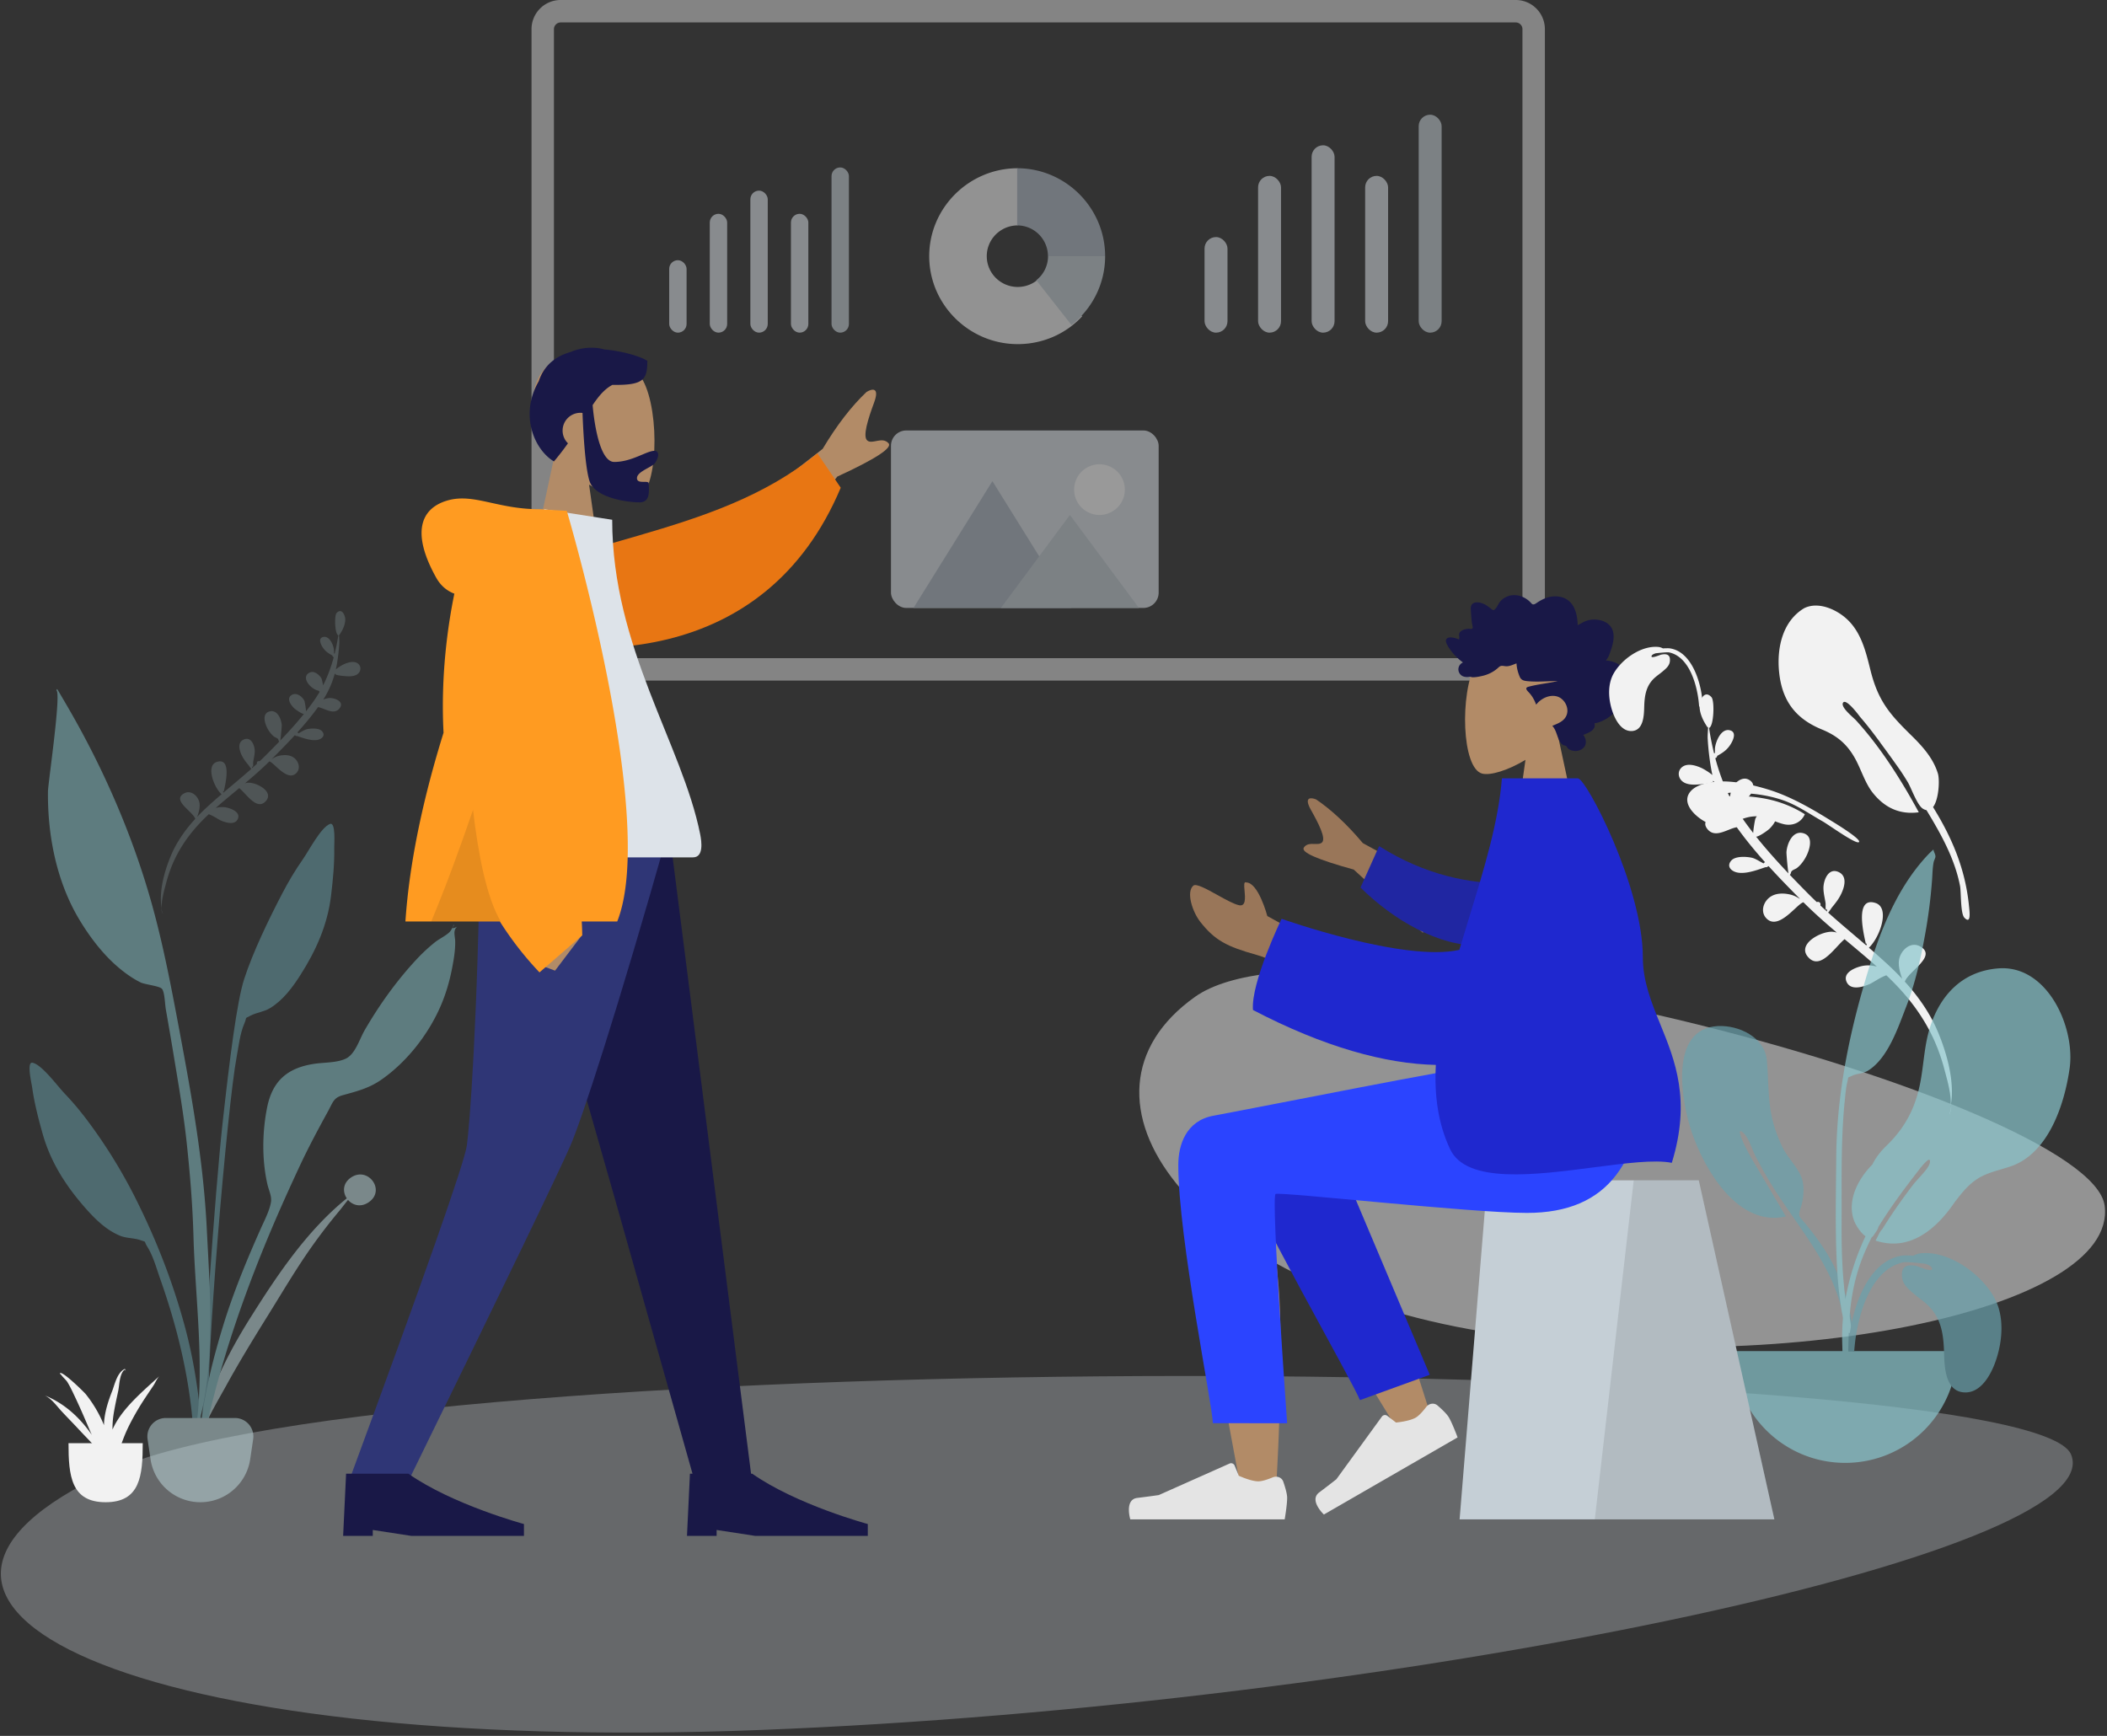 <svg viewBox="0 0 551 454" fill="none" xmlns="http://www.w3.org/2000/svg"><rect x="0" y="0" width="551" height="454" fill="#333333" stroke="none"/><g opacity=".5"><path fill-rule="evenodd" clip-rule="evenodd" d="M272.744 137.079c-.01.023-.019.047-.033.074.014-.023.033-.116.033-.074z" fill="#C5CFD6"/><path fill-rule="evenodd" clip-rule="evenodd" d="M272.722 137.114c0 .005-.005.014-.005.024 0-.024.042-.093.005-.024z" fill="#C5CFD6"/><path fill-rule="evenodd" clip-rule="evenodd" d="M272.884 136.721c-.033.093-.075.181-.112.274.018-.046.037-.084.056-.13-.484 1.21-.177.423.056-.144z" fill="#C5CFD6"/><path fill-rule="evenodd" clip-rule="evenodd" d="M272.779 137.001l-.055.13c-.135.261.055-.13.055-.13z" fill="#C5CFD6"/><path fill-rule="evenodd" clip-rule="evenodd" d="M272.725 137.116c0-.005 0-.005.005-.01-.005.005-.005.005-.005.01z" fill="#C5CFD6"/><path fill-rule="evenodd" clip-rule="evenodd" d="M272.703 137.149c-.028.056.13-.214 0 0z" fill="#C5CFD6"/><path fill-rule="evenodd" clip-rule="evenodd" d="M272.723 137.116l.009-.01c-.005.005-.005.01-.009.01z" fill="#C5CFD6"/><path fill-rule="evenodd" clip-rule="evenodd" d="M139 7.63c0-4.214 3.41-7.63 7.617-7.63h249.766C400.59 0 404 3.416 404 7.63v162.74c0 4.214-3.41 7.63-7.617 7.63H146.617c-4.207 0-7.617-3.416-7.617-7.63V7.63zm7.617-1.76a1.76 1.76 0 00-1.757 1.76v162.74c0 .973.787 1.761 1.757 1.761h249.766c.97 0 1.757-.788 1.757-1.761V7.63a1.76 1.76 0 00-1.757-1.76H146.617z" fill="#D5D5D5"/><rect x="315" y="62" width="6" height="25" rx="3" fill="#DDE3E9"/><rect x="329" y="46" width="6" height="41" rx="3" fill="#DDE3E9"/><rect x="343" y="38" width="6" height="49" rx="3" fill="#DDE3E9"/><rect x="357" y="46" width="6" height="41" rx="3" fill="#DDE3E9"/><rect x="371" y="30" width="6" height="57" rx="3" fill="#C5CFD6"/><rect x="175" y="68.049" width="4.548" height="18.952" rx="2.274" fill="#DDE3E9"/><rect x="185.613" y="55.919" width="4.548" height="31.081" rx="2.274" fill="#DDE3E9"/><rect x="196.226" y="49.855" width="4.548" height="37.145" rx="2.274" fill="#DDE3E9"/><rect x="206.839" y="55.919" width="4.548" height="31.081" rx="2.274" fill="#DDE3E9"/><rect x="217.452" y="43.791" width="4.548" height="43.21" rx="2.274" fill="#C5CFD6"/><path fill-rule="evenodd" clip-rule="evenodd" d="M272.051 72.504a8.095 8.095 0 01-5.901 2.546c-4.475 0-8.102-3.604-8.102-8.05 0-4.446 3.627-8.05 8.102-8.05V44C253.42 44 243 54.352 243 67s10.42 23 23.15 23c6.687 0 12.73-2.81 16.85-7.282l-10.949-10.214z" fill="#F2F2F2"/><path fill-rule="evenodd" clip-rule="evenodd" d="M266 44v14.95a8.05 8.05 0 018.05 8.05H289c0-12.648-10.352-23-23-23z" fill="#AFB9C5"/><path fill-rule="evenodd" clip-rule="evenodd" d="M274.073 67A7.981 7.981 0 01271 73.293L280.196 85C285.55 80.809 289 74.312 289 67h-14.927zm-5.699 83.885l-.011.024c.005-.008.011-.037.011-.024" fill="#C5CFD6"/><path fill-rule="evenodd" clip-rule="evenodd" d="M268.367 150.896l-.002.008c0-.008.014-.03.002-.008" fill="#C5CFD6"/><path fill-rule="evenodd" clip-rule="evenodd" d="M268.418 150.771c-.01.03-.024.058-.035.087l.017-.041c-.153.383-.056.134.018-.046" fill="#C5CFD6"/><path fill-rule="evenodd" clip-rule="evenodd" d="M268.385 150.86l-.018.041c-.043.083.018-.041.018-.041m-.017.037l.001-.003-.001.003" fill="#C5CFD6"/><path fill-rule="evenodd" clip-rule="evenodd" d="M268.361 150.907c-.009.018.041-.068 0 0zm.006-.01l.003-.003-.003.003" fill="#C5CFD6"/><rect x="233" y="112.579" width="70" height="46.421" rx="4" fill="#DDE3E9"/><path fill-rule="evenodd" clip-rule="evenodd" d="M259.526 125.842L238.895 159h41.263l-20.632-33.158z" fill="#AFB9C5"/><path fill-rule="evenodd" clip-rule="evenodd" d="M279.789 134.684L261.737 159h36.105l-18.053-24.316z" fill="#C5CFD6"/><path fill-rule="evenodd" clip-rule="evenodd" d="M287.526 134.685a6.632 6.632 0 100-13.265 6.632 6.632 0 000 13.265z" fill="#fff"/></g><path opacity=".3" fill-rule="evenodd" clip-rule="evenodd" d="M541.596 380.384c10.945 26.139-177.289 65.588-342.457 72.054-165.17 6.466-245.804-32.987-170.598-67.556 75.207-34.57 502.11-30.638 513.055-4.498z" fill="#DDE3E9"/><path fill-rule="evenodd" clip-rule="evenodd" d="M550.379 315.306c3.681 27.532-85.601 45.49-162.447 32.958-76.847-12.533-112.101-61.474-75.431-87.552 36.67-26.078 234.196 27.062 237.878 54.594z" fill="#F2F2F2" opacity=".505"/><path fill-rule="evenodd" clip-rule="evenodd" d="M439.933 200.578c1.389-1.061 3.544-.385 4.943.242.539.242 1.916 1.015 2.937 1.885a36.776 36.776 0 01-.36-1.825 67.674 67.674 0 01-.873-7.645c-.038-.666.011-1.41.06-2.164v-.001c.017-.255.034-.512.047-.767a.449.449 0 01-.109-.256c-.006.047-.01.084-.012.113-.004.046-.006.07-.014.072-.007.001-.02-.018-.046-.058l-.036-.055c-1.034-1.546-1.902-3.287-2.021-5.202-.101-1.624 1.233-4.697 3.124-2.57.846.95.627 7.622-.644 8.031a75.966 75.966 0 001.301 6.597.786.786 0 01.242-.005c-.007-.541-.008-1.133.014-1.336.191-1.751 1.653-5.306 3.981-4.616 1.789.531.693 2.714.084 3.67-.98 1.539-2.089 2.205-3.493 3.005a.631.631 0 01-.493.586c.94 3.519 2.175 6.951 3.792 10.193l.043-.206c.205-.984.444-2.131.596-2.372.792-1.262 2.546-2.802 4.163-2.056 3.396 1.57-.29 6.08-3.182 6.571-.12.166-.247.3-.383.376a41.832 41.832 0 001.805 2.871 85.292 85.292 0 003.085 4.195c.033-1.088.463-3.514.585-3.775.741-1.583 2.878-3.211 4.612-2.087 1.95 1.268.182 3.664-.93 4.748-.456.445-2.711 2.074-3.506 2.081 2.623 3.281 5.518 6.507 8.462 9.615-.244-1.391-.563-5.224-.527-5.649.183-2.196 1.625-5.707 4.467-4.852 2.756.829 1.537 4.477.593 6.216-.571 1.053-1.362 2.122-2.315 2.856-.172.132-.396.24-.62.348-.27.13-.54.26-.716.432-.157.153-.205.328-.253.503-.05.184-.1.366-.278.518a325.78 325.78 0 004.772 4.903 105.4 105.4 0 002.27 2.217c.419-.174 1.017.054.985.648a.7.7 0 01-.051.229c.581.54 1.165 1.077 1.754 1.608a3.96 3.96 0 01.017-.674c-.424.603-.406-.276-.392-.945.004-.237.009-.448-.007-.558-.063-.43-.143-.856-.224-1.282-.172-.909-.343-1.816-.334-2.754.018-1.992 1.279-5.33 3.932-4.144 2.439 1.088 1.552 4.04.631 5.891-.582 1.171-1.379 2.217-2.212 3.218-.149.178-.314.42-.477.66-.243.356-.481.706-.658.836 2.265 2.032 4.583 4.004 6.902 5.975v.001c1.039.883 2.077 1.766 3.111 2.655.045-.195.082-.389.114-.569a.31.31 0 01-.266.1c-.03-.149-.073-.348-.125-.586l-.001-.001c-.638-2.913-2.582-11.785 2.683-10.065 3.857 1.263 1.134 8.989-1.743 11.691a184.86 184.86 0 015.165 4.611 73.909 73.909 0 013.549 3.533c-.591-1.576-1.147-3.616-.782-5.239.532-2.363 3.022-4.594 5.454-3.249 3.032 1.683.699 3.982-1.488 6.137-1.116 1.101-2.195 2.164-2.503 3.089 3.627 3.992 6.723 8.427 8.792 13.479 2.25 5.494 4.339 12.876 3.184 19.023.213-2.703-.699-6.096-1.34-8.48-.087-.324-.169-.63-.243-.913-.963-3.696-2.33-7.292-4.132-10.658-2.887-5.392-6.7-9.968-11.102-14.123-1.002.349-2.091.997-2.993 1.533-.553.328-1.035.615-1.385.766-1.684.728-4.918 1.77-5.991-.521-1.055-2.253 1.638-3.513 3.307-4.018 1.613-.487 3.067-.428 4.572-.029-2.33-2.067-4.717-4.07-7.104-6.072a698.64 698.64 0 01-1.316-1.105c-.607.498-1.277 1.218-1.988 1.982-2.258 2.425-4.933 5.298-7.322 2.951-3.605-3.543 3.29-7.143 6.228-6.862.36.034.709.11 1.049.214-2.995-2.546-5.945-5.144-8.734-7.925-.501.092-1.297.829-2.255 1.715-2.151 1.991-5.113 4.731-7.344 2.573-1.61-1.557-1.059-3.983.498-5.37 1.563-1.393 3.828-1.391 5.754-.922.833.202 1.601.587 2.317 1.057l.088.005c-2.744-2.766-5.506-5.593-8.166-8.517l-.141.046c-.161.197-.43.269-.677.226l-.417.143c-2.106.728-4.814 1.664-6.914 1.26-1.545-.297-2.948-1.554-1.64-3.103 1.064-1.259 3.949-1.078 5.357-.78.686.146 1.434.568 2.184.992.315.178.631.356.942.514a.63.63 0 01.384-.319c-2.627-2.938-5.133-5.978-7.406-9.149-.688.106-1.451.409-2.238.721-1.894.751-3.927 1.557-5.385-.179-2.154-2.563 1.896-4.059 3.821-3.815a7.925 7.925 0 011.91.51 33.835 33.835 0 01-3.804-8.334l-.025.013a.487.487 0 01-.04.021l.018-.011.019-.011a.233.233 0 01.026-.017 37.32 37.32 0 01-.254-.884 3.005 3.005 0 00-.359-.17c.875.603-2.815.899-3.506.954-1.528.122-3.575.168-4.696-1.085-.941-1.053-.886-2.608.266-3.489zm70.341 88.673c-.065.891-.226 1.707-.526 2.379.225-.765.398-1.561.526-2.379z" fill="#F2F2F2"/><g opacity=".7" fill-rule="evenodd" clip-rule="evenodd"><path d="M449.215 268.351c5.469-.284 12.233 2.908 12.817 8.852.424 4.318.292 8.625.948 12.937.525 3.446 1.634 6.755 3.147 9.894 1.455 3.019 4.473 5.589 5.258 8.814.5 2.055.22 4.945-.47 6.955-.839 2.444-.393 2.251 1.279 4.301 3.276 4.019 6.226 8.14 8.312 12.94 3.004 6.913 4.974 14.993 3.859 22.56-.142.961-.31 4.41-1.633 4.651-1.479.269-.787-1.703-.709-2.34.503-4.065.95-7.618.344-11.747-2.341-15.929-13.771-26.424-21.213-39.943-.409-.697-1.273-2.358-1.874-3.453-.948-1.729-1.901-5.019-3.184-6.301-2.418-2.416-.195 2.44.276 3.367.595 1.173 1.25 2.419 1.861 3.447 2.792 4.763 5.909 9.962 8.792 14.871-12.472 2.841-21.256-12.15-24.603-22.005-2.757-8.121-6.057-27.105 6.793-27.8z" fill="#69A1AC"/><path d="M522.52 253.272c-9.143.725-15.013 6.757-17.745 15.193-1.473 4.547-1.642 9.217-2.46 13.89-1.231 7.029-3.88 12.356-9.056 17.365-1.604 1.551-2.785 3.143-3.625 4.847-1.667 1.701-3.119 3.626-4.185 5.979-1.362 3.006-1.748 6.612-.175 9.609.423.805 1.478 2.422 2.571 3.157-4.093 8.715-6.344 18.261-6.09 27.794.153 5.754.434 11.511.762 17.259.088 1.543.591 4.092 1.346 1.503.691-2.367-.176-6.083-.256-8.557-.39-12.048-.723-23.002 4.237-34.259.52-1.18 1.072-2.35 1.646-3.511.034-.019.065-.043.097-.066l.064.052a3.3 3.3 0 01.145-.231c.165-.169.309-.384.446-.624.44-.61.938-1.326.94-1.718l-.001-.011c3.071-5.012 6.588-9.747 10.181-14.39-.027.033 3.897-5.308 3.29-2.354-.293 1.424-3.179 4.134-4.345 5.642-2.578 3.355-5.606 7.605-8.123 11.716-.338.194-.817 1.149-1.163 1.861-.191.36-.369.724-.544 1.04 8.916 2.946 15.852-2.987 20.581-9.887l.017-.025c1.439-1.907 2.913-3.8 4.755-5.307 3.073-2.515 6.364-2.959 9.987-4.197 9.88-3.375 14.081-16.177 15.415-25.677 1.506-10.717-5.857-27.15-18.712-26.093z" fill="#89C5CC"/><path d="M504.459 223.26c-9.384 9.764-13.917 23.307-17.507 36.039-4.009 14.221-6.657 28.661-6.759 43.446-.067 9.713-.331 19.488.236 29.19.201 3.446.545 6.898 1.091 10.307.045.28 1.267 7.891 2.437 6.117.665-1.008-1.253-7.895-1.398-9.042-.815-6.461-1.005-12.969-.965-19.477.066-10.714-.25-21.373.836-32.048.162-1.594.29-3.268.668-4.827.402-1.658-.11-.934 1.2-1.59 1.273-.638 2.845-.547 4.165-1.348 5.237-3.175 7.916-11.33 10.001-16.681 2.385-6.119 3.834-12.644 4.992-19.084a134.55 134.55 0 001.802-14.226c.108-1.51.115-3.089.412-4.574.079-.401.481-1.11.466-1.464-.031-.751-.484-1.193-.521-1.824a38.24 38.24 0 00-1.156 1.086zm-51.167 130.094c0 16.148 13.094 29.238 29.245 29.238 16.151 0 29.244-13.09 29.244-29.238" fill="#89C5CC"/><path d="M502.578 327.755c7.238-.534 15.321 5.304 18.812 11.379 2.815 4.899 2.341 11.331.602 16.534-1.164 3.484-3.705 8.452-7.941 8.5-5.301.061-5.557-6.49-5.659-10.319-.137-5.091-.78-9.525-4.792-12.995-.496-.429-1.016-.83-1.535-1.231a37.837 37.837 0 01-1.581-1.266c-1.419-1.192-2.909-2.445-3.09-4.41-.263-2.848 1.345-3.36 3.8-2.831.079.017.294.099.587.21 1.253.475 3.929 1.488 3.423.276-.191-.456-.887-.818-1.766-1.089-2.273-.247-4.984-.534-5.763-.363-8.411 1.845-11.686 13.494-12.556 20.894-.094.799-.17 1.601-.236 2.403h-1.545c.107-1.938.249-3.873.573-5.79 1.24-7.33 5.116-18.097 13.617-19.287.313-.045 1.467-.052 2.864.03a5.166 5.166 0 012.186-.645z" fill="#69A1AC"/></g><path opacity=".2" fill-rule="evenodd" clip-rule="evenodd" d="M93.58 173.527c-1.013-.767-2.587-.277-3.609.176-.393.175-1.399.735-2.145 1.364.099-.436.187-.876.264-1.319.316-1.824.535-3.681.64-5.529.027-.481-.008-1.019-.043-1.565-.012-.185-.025-.37-.034-.555a.325.325 0 00.08-.185c.004.034.007.061.008.082.003.033.005.05.01.052.006.001.015-.013.034-.042l.027-.04c.755-1.118 1.39-2.378 1.477-3.762.074-1.175-.899-3.396-2.28-1.857-.618.687-.46 5.511.467 5.806a54.724 54.724 0 01-.952 4.771.585.585 0 00-.177-.003 12.34 12.34 0 00-.01-.966c-.138-1.266-1.205-3.836-2.905-3.336-1.306.384-.506 1.962-.062 2.653.715 1.113 1.524 1.594 2.549 2.172.02.239.176.378.36.423-.688 2.545-1.591 5.027-2.772 7.372l-.032-.149c-.15-.711-.324-1.541-.434-1.715-.578-.912-1.858-2.025-3.039-1.485-2.48 1.137.21 4.397 2.32 4.751.088.12.181.216.28.272-.41.707-.85 1.401-1.319 2.076a61.894 61.894 0 01-2.254 3.035c-.024-.787-.337-2.541-.426-2.73-.54-1.144-2.1-2.321-3.366-1.507-1.425.917-.134 2.649.677 3.433.333.321 1.978 1.498 2.56 1.503-1.917 2.374-4.032 4.707-6.183 6.956.179-1.006.413-3.778.387-4.085-.132-1.588-1.184-4.127-3.26-3.507-2.013.601-1.124 3.238-.435 4.495.417.761.994 1.534 1.69 2.064.125.096.288.174.452.252.197.094.394.187.522.312.115.11.15.237.185.363.037.133.073.265.202.375a238.815 238.815 0 01-3.486 3.547 77.376 77.376 0 01-1.657 1.604c-.306-.126-.743.04-.72.469a.511.511 0 00.037.165c-.424.391-.85.78-1.28 1.164.009-.112.006-.27-.013-.488.309.436.296-.199.287-.683a3.066 3.066 0 01.005-.403c.046-.312.105-.62.164-.928.125-.657.25-1.313.245-1.991-.013-1.44-.932-3.854-2.87-2.995-1.781.788-1.134 2.922-.463 4.26.425.846 1.007 1.602 1.614 2.326.109.129.23.304.348.477.177.257.351.51.48.605-1.654 1.469-3.347 2.896-5.04 4.323h-.001c-.759.639-1.517 1.278-2.273 1.921a8.138 8.138 0 01-.083-.412.226.226 0 00.194.073c.022-.108.054-.252.092-.424.468-2.107 1.89-8.523-1.954-7.278-2.817.915-.832 6.5 1.268 8.453a136.314 136.314 0 00-3.773 3.336 54.22 54.22 0 00-2.592 2.556c.431-1.139.838-2.614.572-3.788-.387-1.708-2.205-3.321-3.98-2.348-2.215 1.219-.513 2.88 1.083 4.438.815.795 1.602 1.564 1.827 2.233-2.65 2.888-4.912 6.096-6.425 9.75-1.645 3.973-3.172 9.312-2.331 13.756-.155-1.954.513-4.409.981-6.132l.178-.66c.704-2.674 1.704-5.275 3.021-7.709 2.11-3.9 4.895-7.21 8.11-10.217.733.253 1.527.72 2.185 1.108.404.237.756.445 1.011.554 1.23.525 3.59 1.278 4.375-.379.771-1.63-1.195-2.54-2.413-2.904-1.177-.352-2.24-.309-3.338-.02 1.702-1.496 3.446-2.945 5.189-4.393l.962-.8c.442.36.931.88 1.45 1.433 1.648 1.752 3.6 3.829 5.345 2.131 2.634-2.563-2.4-5.164-4.544-4.96-.264.025-.519.08-.767.155 2.188-1.842 4.343-3.721 6.38-5.733.366.066.947.599 1.646 1.239 1.57 1.438 3.731 3.419 5.361 1.858 1.176-1.127.775-2.881-.361-3.883-1.14-1.007-2.795-1.005-4.201-.665-.608.147-1.17.425-1.692.765l-.065.004c2.005-2.001 4.022-4.046 5.966-6.161l.07.022a.445.445 0 01.033.011.525.525 0 00.494.163l.304.103c1.538.526 3.515 1.201 5.048.909 1.129-.215 2.153-1.125 1.198-2.245-.776-.91-2.882-.778-3.91-.562-.502.106-1.047.411-1.595.718-.23.129-.461.258-.689.372a.454.454 0 00-.28-.23c1.92-2.126 3.75-4.324 5.411-6.619.503.077 1.06.296 1.634.521 1.383.542 2.866 1.124 3.932-.131 1.573-1.854-1.383-2.935-2.789-2.758-.475.06-.943.193-1.395.37a24.399 24.399 0 002.781-6.028.38.38 0 00.047.025l-.026-.017-.02-.011c.065-.213.127-.426.187-.639a2.12 2.12 0 01.261-.124c-.639.437 2.056.649 2.56.689 1.116.087 2.61.12 3.43-.787.687-.761.647-1.886-.194-2.522zM42.142 237.49c.05.594.196 1.136.484 1.579a8.716 8.716 0 01-.484-1.579z" fill="#C1DEE2"/><g opacity=".5" fill-rule="evenodd" clip-rule="evenodd"><path d="M79.129 224.84c1.683-2.4 4.807-8.495 7.177-9.352 1.526-.553 1.081 5.161 1.1 6.251.073 4.215-.337 8.403-.844 12.582-.913 7.538-3.9 14.252-7.995 20.667-2.107 3.301-4.579 6.643-8.002 8.702-1.576.949-3.472 1.108-5.029 1.925-1.812.951-.825.182-1.642 2.071-1.134 2.621-1.497 6.004-2.022 8.801-2.41 12.842-8.244 80.727-7.232 93.789.09 1.158-1.525 1.435-1.606.022-.428-7.495 3.28-59.394 5.15-76.366 1.87-16.973 3.763-31.967 5.66-37.839 2.303-7.124 6.462-15.691 9.923-22.334 1.608-3.087 3.361-6.067 5.362-8.919z" fill="#69A1AC"/><path d="M91.624 308.083c4.38-3.216 9.123 2.853 5.159 6.069-2.192 1.777-4.483 1.145-5.773-.336-.837 1.02-1.62 2.087-2.374 2.988a148.544 148.544 0 00-6.534 8.435c-4.305 5.977-7.995 12.291-11.852 18.491-3.806 6.118-7.583 12.268-11.033 18.541-2.923 5.315-6.819 11.568-7.82 17.394 1.519-12.357 7.28-24.235 14.141-35.129 6.805-10.805 14.615-22.605 25.151-31.132-1.072-1.577-1.102-3.827.935-5.321z" fill="#C1DEE2"/><path d="M8.498 277.944c2.451.48 6.457 6.024 8.477 8.137 2.402 2.51 4.58 5.186 6.634 7.989a135.126 135.126 0 0111.738 19.14c5.481 10.907 9.872 22.103 13.06 33.98 1.95 7.27 3.213 14.805 3.962 22.288.141 1.411 1.62 12.291-.511 12.585-1.918.264-1.326-8.262-1.418-9.422-1.046-13.083-4.18-25.813-8.537-38.144-.95-2.687-1.832-5.977-3.35-8.394-1.093-1.742-.008-1.134-1.929-1.793-1.65-.567-3.53-.428-5.218-1.121-3.67-1.505-6.609-4.426-9.184-7.364-5.006-5.71-8.973-11.888-11.04-19.204-1.148-4.057-2.202-8.138-2.786-12.32-.152-1.081-1.477-6.665.102-6.357z" fill="#69A1AC"/><path d="M18.172 185.698c9.234 16.01 16.822 33.598 21.721 51.411 2.969 10.793 5.045 21.868 7.108 32.863 3.194 17.025 6.215 34.048 7.074 51.375.864 17.427 2.574 37.528-3.134 54.313 2.851-17.042.137-35.181-.344-52.328-.23-8.186-.895-16.292-1.768-24.43-.847-7.895-2.232-15.751-3.52-23.584a1019.76 1019.76 0 00-1.959-11.43c-.2-1.135-.285-4.505-1.006-5.281-.725-.781-4.425-1.1-5.587-1.673-2.34-1.154-4.54-2.793-6.487-4.525-3.733-3.321-6.981-7.66-9.545-11.937-5.93-9.896-8.302-21.974-8.182-33.435.023-2.225 3.602-26.188 2.165-26.518a4.42 4.42 0 00.245-.315 435.379 435.379 0 013.219 5.494z" fill="#89C5CC"/><path d="M117.837 243.442c.142-.206 1.07-1.635.603-1.543.95-.186-1.308 1.576 1.061.495-1.125 1.062-.476 2.441-.461 3.871.025 2.32-.364 4.622-.801 6.893-.691 3.59-1.72 7.08-3.214 10.419-3.255 7.276-8.784 14.281-15.347 18.83-3.24 2.246-6.415 3.01-10.11 4.044-2.335.653-2.52 1.861-3.759 4.125-2.58 4.717-5.113 9.416-7.388 14.292-2.716 5.822-5.353 11.65-7.84 17.575-8.38 19.956-15.2 40.632-18.781 62.029-.088-12.61 2.83-25.596 6.51-37.614 2.68-8.757 6.17-17.198 9.893-25.553.902-2.025 2.269-4.628 2.652-6.863.268-1.566-.552-3.072-.927-4.721-1.464-6.424-1.36-13.62-.074-20.078 1.417-7.121 5.516-10.426 12.448-11.434 2.536-.369 5.759-.234 8.083-1.315 2.533-1.177 3.578-5.046 5.019-7.529 3.868-6.672 8.465-13.07 13.743-18.691a44.625 44.625 0 014.701-4.323c1.051-.84 3.272-1.875 3.989-2.909z" fill="#89C5CC"/><path d="M38.593 376.387a4.828 4.828 0 014.777-5.533h18.058a4.828 4.828 0 014.777 5.533l-.774 5.245a13.173 13.173 0 01-26.064 0l-.774-5.245z" fill="#C1DEE2"/></g><path fill-rule="evenodd" clip-rule="evenodd" d="M17.914 377.445c0 8.526.673 15.438 9.706 15.438s9.705-6.912 9.705-15.438" fill="#F2F2F2"/><path fill-rule="evenodd" clip-rule="evenodd" d="M30.307 372.125a17.86 17.86 0 00-.887 1.749c-.01-1.22.058-2.45.242-3.696.315-2.134.797-4.258 1.249-6.378.325-1.524.304-4.26 1.538-5.474.338-.263.42.252.42.475.003.048-.002-.911-.33-.744-1.951 1.007-2.584 4.175-3.208 5.761-.912 2.316-1.687 4.682-2.006 7.091a15.794 15.794 0 00-.135 1.824c-.067-.162-.129-.326-.198-.488a32.96 32.96 0 00-4.541-7.594c-.467-.584-6.333-6.354-6.793-5.471a.61.61 0 00.285.32c.009.009.009.004.004-.01.345.556 1.324 1.415 1.63 1.903.767 1.227 1.364 2.529 1.97 3.806 1.282 2.7 2.47 5.426 3.623 8.158a79.8 79.8 0 00.833 1.9c-2.94-4.241-6.864-8.092-12.266-10.296 1.845.938 3.055 2.704 4.3 4.055 1.503 1.631 3.086 3.217 4.591 4.846 1.776 1.921 3.865 3.944 5.573 6.07 1.654 3.473 3.262 6.949 4.254 10.599-.407-1.261-.032-3.004-.101-4.327a29.209 29.209 0 00-.348-3.142c.21.471.389.941.47 1.379a87.57 87.57 0 00-.252-2.19c.236-.68.468-1.314.625-1.836.803-2.681 1.76-5.315 3.062-7.882a70.328 70.328 0 014.093-6.992c.703-1.06 1.415-2.116 2.123-3.173.463-.693.904-1.801 1.549-2.465-4.17 3.811-8.724 7.65-11.37 12.222z" fill="#F2F2F2"/><path fill-rule="evenodd" clip-rule="evenodd" d="M154.052 126.752c5.019 3.024 9.952 4.486 12.267 3.889 5.805-1.496 6.339-22.725 1.847-31.094-4.492-8.37-27.584-12.017-28.748 4.565-.404 5.755 2.013 10.891 5.585 15.082l-6.405 29.839h18.605l-3.151-22.281z" fill="#B28B67"/><path fill-rule="evenodd" clip-rule="evenodd" d="M154.982 105.943c1.609-2.395 3.154-4.222 5.164-5.283 8.179.129 9.136-1.336 9.136-6.276-1.321-.945-5.982-2.536-11.202-2.984-2.663-.761-5.817-.618-8.856.653-3.751 1.064-6.928 3.355-8.331 7.644-5.076 8.757-1.223 17.872 3.969 20.986a70.363 70.363 0 003.664-4.742 4.65 4.65 0 013.808-7.942c.116 3.211.592 14.072 1.841 17.844 1.473 4.448 10.069 5.54 13.067 5.54 2.589 0 2.501-2.451 2.438-4.207-.009-.253-.018-.492-.018-.707 0-.449-.584-.447-1.243-.446-.857.002-1.842.004-1.842-.979 0-1.071 1.481-1.892 2.806-2.627.826-.459 1.592-.884 1.9-1.315.972-1.36 1.3-3.194-.166-3.194-.802 0-1.901.462-3.224 1.018-1.997.839-4.503 1.891-7.26 1.891-4.555 0-5.638-14.691-5.651-14.874zm-21.841 110.554l28.104 98.582 20.505 72.66h14.955l-21.789-171.242h-41.775z" fill="#191847"/><path fill-rule="evenodd" clip-rule="evenodd" d="M125.625 216.497c-.65 50.81-2.866 78.524-3.549 83.14-.682 4.616-11.002 33.984-30.96 88.102h15.493c25.407-51.917 39.59-81.285 42.549-88.102 2.959-6.817 12.09-34.531 25.842-83.14h-49.375z" fill="#2F3676"/><path fill-rule="evenodd" clip-rule="evenodd" d="M89.732 401.686l.775-16.271h16.278c11.579 8.135 30.232 13.172 30.232 13.172v3.099h-29.456l-10.078-1.549v1.549h-7.751zm89.919 0l.775-16.271h16.279c11.578 8.135 30.232 13.172 30.232 13.172v3.099H197.48l-10.077-1.549v1.549h-7.752z" fill="#191847"/><path fill-rule="evenodd" clip-rule="evenodd" d="M190.123 136.954l25.01-19.561c3.695-6.183 7.516-11.141 11.462-14.872 1.261-.788 3.569-1.518 1.983 2.786-1.586 4.303-3.062 8.901-1.745 9.931 1.318 1.031 3.856-1.125 5.518.674 1.108 1.199-3.351 4.108-13.378 8.727l-17.008 21.576-11.842-9.261z" fill="#B28B67"/><path fill-rule="evenodd" clip-rule="evenodd" d="M120.936 164.184l.752-6.438c25.543-17.497 64.709-16.626 92.068-39.181l6.102 8.994c-19.733 46.922-67.676 46.455-98.922 36.625z" fill="#E87613"/><path d="M152.29 244.433l-7.142 9.427-2.81-1.047 9.952-8.38z" fill="#B28B67"/><path fill-rule="evenodd" clip-rule="evenodd" d="M119.692 224.228h61.532c2.812 0 2.282-4.033 1.876-6.067-4.691-23.483-23.003-48.796-23.003-82.224l-17.749-2.764c-14.681 23.45-19.757 52.32-22.656 91.055z" fill="#DDE3E9"/><path fill-rule="evenodd" clip-rule="evenodd" d="M115.992 191.635c-.782-14.988 1.142-28.166 2.826-36.369-1.901-.722-3.556-2.042-4.756-4.192-6.487-11.626-4.145-18.027 2.788-20.131 3.813-1.156 7.398-.367 11.69.579 3.513.773 7.5 1.651 12.472 1.651.481 0 .919.032 1.317.094l5.89.333s23.913 80.488 13.19 107.401h-9.28c.078 1.264.123 2.476.132 3.627l-11.181 9.683a85.972 85.972 0 01-10.365-13.31H106.02c1.067-15.999 4.908-33.119 9.972-49.366z" fill="#FF9B21"/><path fill-rule="evenodd" clip-rule="evenodd" d="M112.773 241.001c3.628-8.655 7.349-18.757 10.929-29.19 1.333 11.489 3.553 23.029 7.249 29.19h-18.178z" fill="#000" fill-opacity=".1"/><path fill-rule="evenodd" clip-rule="evenodd" d="M398.924 198.729c-4.635 2.792-9.19 4.141-11.328 3.59-5.361-1.381-5.854-20.975-1.706-28.699 4.148-7.725 25.473-11.092 26.547 4.213.373 5.312-1.859 10.052-5.157 13.921l5.914 27.541h-17.18l2.91-20.566z" fill="#B28B67"/><path fill-rule="evenodd" clip-rule="evenodd" d="M419.927 172.739c.555-.55.858-1.334 1.12-2.078.271-.774.536-1.555.716-2.36.361-1.609.364-3.459-.784-4.708-.921-1.002-2.303-1.451-3.579-1.548a6.553 6.553 0 00-2.537.321c-.809.265-1.505.794-2.289 1.123-.03-1.734-.327-3.547-1.207-5.028-.847-1.424-2.198-2.223-3.736-2.434-1.578-.217-3.137.152-4.55.915a12.17 12.17 0 00-1.04.619c-.281.189-.573.418-.902.495-.368.086-.55-.126-.789-.393a5.927 5.927 0 00-.929-.836c-1.475-1.084-3.412-1.529-5.122-.88-.787.3-1.553.808-2.088 1.508-.476.625-.816 1.615-1.474 2.05-.279.185-.476-.06-.73-.241-.381-.271-.745-.571-1.132-.835a5.158 5.158 0 00-1.758-.795c-.921-.213-2.194-.163-2.457 1.042-.099.453-.023.937.009 1.393.044.626.089 1.252.144 1.877.041.475.093.933.183 1.399.048.249.198.712.091.961-.133.311-.748.134-1.011.145-.519.022-1.041.113-1.521.334-.372.172-.763.425-.92.851-.096.261-.071.53-.025.799.054.323-.008.495-.049.821-.697-.343-3.113-1.105-3.417.143-.101.416.129.885.305 1.236.308.615.713 1.177 1.126 1.712.862 1.119 1.892 2.083 2.999 2.908-1.297.576-1.636 2.276-.513 3.289.496.447 1.163.547 1.789.518.229-.011.559-.098.739-.059.097.022.201.104.336.113.883.061 1.88-.152 2.743-.348 1.538-.349 2.994-1.077 4.183-2.186.305-.284.557-.448.968-.444.36.004.713.103 1.072.112.951.024 1.809-.441 2.692-.75.054 1.192.394 2.505.882 3.578.398.874 1.229 1.001 2.046 1.078 2.611.245 5.232-.029 7.847-.025-2.531.572-5.147.807-7.656 1.48-1.134.304-.268 1.068.217 1.597.799.872 1.392 1.952 1.804 3.09 1.238-1.613 3.427-2.675 5.366-2.18 2.143.547 3.651 3.442 2.281 5.523-.795 1.208-2.231 1.675-3.427 2.194.933.968 1.158 2.399 1.719 3.604.277.594.666 1.266 1.285 1.473.229.077.497.083.678.27.224.231.277.489.563.687 1.14.792 2.922.731 3.933-.302.914-.935.676-2.415-.088-3.363 1.216-.506 3.43-1.157 2.947-3.048 2.633-.175 9.027-4.442 5.493-7.56 1.939-1.096 3.721-3.772 2.476-6.132-.96-1.817-3.191-2.629-5.022-2.725z" fill="#191847"/><path fill-rule="evenodd" clip-rule="evenodd" d="M444.244 308.691h-55.3l-7.246 88.681h82.318l-19.772-88.681z" fill="#C5CFD6"/><path fill-rule="evenodd" clip-rule="evenodd" d="M444.244 308.691h-17.008l-10.18 88.681h46.96l-19.772-88.681z" fill="#000" fill-opacity=".1"/><path fill-rule="evenodd" clip-rule="evenodd" d="M358.561 326.26c6.214 13.167 15.924 45.131 15.924 45.131l-8.243 3.763s-20.917-33.599-33.7-56.568a756.743 756.743 0 011.764 17.112c1.332 14.496.001 45.816-.716 54.863-.45 5.686-8.183 4.495-8.905-.014-.122-.764-.62-3.446-1.364-7.447-3.645-19.618-13.187-70.963-13.204-83.536-.007-5.059 9.885-9.603 15.781-6.066 4.05-4.317 11.715-6.806 16.119.326 2.799 4.534 9.45 17.406 16.544 32.436z" fill="#B28B67"/><path fill-rule="evenodd" clip-rule="evenodd" d="M373.896 359.557l-28.294-66.967c-6.778-10.893-25.783 2.217-23.471 8.536 5.248 14.344 31.937 60.783 33.501 65.057l18.264-6.626z" fill="#1F28CF"/><path fill-rule="evenodd" clip-rule="evenodd" d="M372.978 367.962c.712-.929 2.053-1.156 2.939-.39 1.112.962 2.46 2.231 2.99 3.148.968 1.675 2.267 5.212 2.267 5.212L346.21 396.1s-3.965-3.715-1.236-5.768 4.504-3.462 4.504-3.462l11.897-16.376a1 1 0 011.419-.205l2.276 1.751s3.451-.301 5.15-1.281c.891-.514 1.951-1.743 2.758-2.797zm-40.129 18.413c1.081-.449 2.356.025 2.739 1.13.482 1.389 1.014 3.162 1.014 4.221 0 1.934-.645 5.646-.645 5.646h-40.373s-1.574-5.198 1.817-5.613c3.391-.414 5.633-.748 5.633-.748l18.499-8.24a1 1 0 011.331.532l1.095 2.654s3.139 1.463 5.101 1.463c1.028 0 2.562-.536 3.789-1.045z" fill="#E4E4E4"/><path fill-rule="evenodd" clip-rule="evenodd" d="M308.134 304.709c0 19 9.031 63.319 9.037 67.503l19.431.015s-4.266-59.318-3.025-59.957c1.24-.639 50.859 4.949 65.74 4.949 21.459 0 30.336-13.52 31.056-38.565h-42.509c-8.655.925-53.802 10.023-70.569 13.151-7.178 1.339-9.161 7.671-9.161 12.904z" fill="#2B44FF"/><path fill-rule="evenodd" clip-rule="evenodd" d="M356.396 220.503l24.845 13.596-9.175 9.839-18.053-16.515c-9.51-2.619-13.86-4.534-13.048-5.747.685-1.023 1.789-.987 2.806-.954.793.025 1.532.049 1.979-.43 1.021-1.095-.927-4.923-2.931-8.477-2.004-3.553.139-3.244 1.364-2.733 4.01 2.712 8.081 6.519 12.213 11.421zm-24.981 19.077l10.914 5.99-.622 10.942s-7.068-5.097-13.149-6.791c-7.754-2.16-10.891-3.809-14.68-8.633-2.027-2.581-3.748-7.769-1.818-9.458.74-.648 3.498.883 6.312 2.445 2.145 1.191 4.322 2.4 5.663 2.675 1.806.372 1.594-1.966 1.426-3.835-.122-1.341-.221-2.44.462-2.122 3.195.054 5.492 8.787 5.492 8.787z" fill="#997659"/><path fill-rule="evenodd" clip-rule="evenodd" d="M393.342 231.07c-8.703-.091-20.308-1.928-32.69-9.781l-4.863 10.835c8.541 8.469 20.551 15.427 31.052 15.132 8.275-.232 12.504-10.233 6.501-16.186z" fill="#2026A2"/><path fill-rule="evenodd" clip-rule="evenodd" d="M416.813 305.3c8.273-1.078 15.875-2.068 20.38-1.182 5.055-16.401.857-26.727-3.017-36.26-2.335-5.746-4.554-11.203-4.558-17.527-.014-18.419-14.817-46.77-16.995-46.77h-19.861c-.888 11.398-4.678 23.739-8.492 36.159-.891 2.9-1.783 5.805-2.64 8.703-14.434 3.273-46.485-8.121-46.485-8.121s-8.091 16.724-7.481 23.846c18.656 9.736 34.645 14.077 47.819 14.364-.419 7.809.532 15.24 3.729 22.03 4.282 9.098 22.117 6.775 37.601 4.758z" fill="#1F28CF"/><path fill-rule="evenodd" clip-rule="evenodd" d="M506.787 202.339c-1.195-3.986-4.001-7.105-6.914-9.964-5.671-5.564-8.721-9.005-10.742-17.144-1.188-4.788-2.398-9.861-6.168-13.334-2.745-2.529-7.469-4.654-11.14-2.843-5.647 3.37-7.163 10.286-6.594 16.479.706 7.675 4.292 12.408 11.181 15.235 3.882 1.592 6.462 3.693 8.569 7.354 1.686 2.927 2.669 6.593 4.787 9.246 3.166 3.967 7.129 5.731 12.013 5.072-4.575-8.416-9.92-16.911-16.367-23.996-.603-.713-4.163-3.439-3.445-4.653.791-1.337 4.445 3.684 4.419 3.654 1.874 2.15 3.607 4.435 5.31 6.742l-.014.006a341.585 341.585 0 015.197 7.201 75.252 75.252 0 012.004 3.139c.944 1.567 2.441 6.015 3.984 6.979.33.206.636.321.921.369a144.281 144.281 0 013.053 5.22c2.545 4.593 4.729 9.441 5.732 14.626.292 1.514.085 7.174 1.119 8.267 1.889 1.998 1.335-1.85 1.222-3.011-.938-9.618-4.392-17.812-9.406-25.898 1.54-2.012 1.763-7.131 1.279-8.746zm-64.7 4.647c1.992-2.346 6.779-2.744 9.707-2.587 3.623.194 7.345 1.076 10.791 2.142 5.678 1.756 11.196 4.961 16.197 8.063.602.374 8.027 4.838 7.37 5.621-.652.776-7.94-4.526-9.564-5.44-3.467-1.951-6.646-4.258-10.467-5.546-3.956-1.334-8.14-1.863-12.3-1.826-.534.004-2.275-.368-2.313.422-.037.772 2.845.369 3.353.374 2.099.019 4.211.217 6.28.58 3.876.682 7.521 2.054 10.841 4.159-.927 2.154-3.147 3.147-5.477 2.608-2.014-.466-3.976-1.615-5.948-1.947-1.358-.229-2.718-.093-4.034.289-3.473 1.01-5.477 3.077-9.295 1.639-2.994-1.127-8.001-5.178-5.141-8.551zm-8.564-37.801c-4.422-.322-9.36 3.206-11.493 6.878-1.719 2.96-1.43 6.848-.368 9.993.712 2.106 2.264 5.108 4.852 5.137 3.239.037 3.395-3.922 3.458-6.236.083-3.077.476-5.758 2.927-7.855.303-.259.62-.501.938-.743.282-.216.564-.431.835-.657l.131-.109c.867-.721 1.777-1.477 1.888-2.665.16-1.721-.822-2.031-2.322-1.711-.048.01-.18.059-.358.126-.766.287-2.401.9-2.092.168.117-.276.542-.495 1.079-.659 1.389-.149 3.045-.323 3.521-.219 5.139 1.115 7.14 8.155 7.671 12.628.06.507.108 1.015.15 1.524h.942c-.066-1.195-.152-2.389-.354-3.571-.757-4.431-3.125-10.938-8.319-11.657-.192-.027-.896-.031-1.75.018a3.177 3.177 0 00-1.336-.39z" fill="#F2F2F2"/></svg>